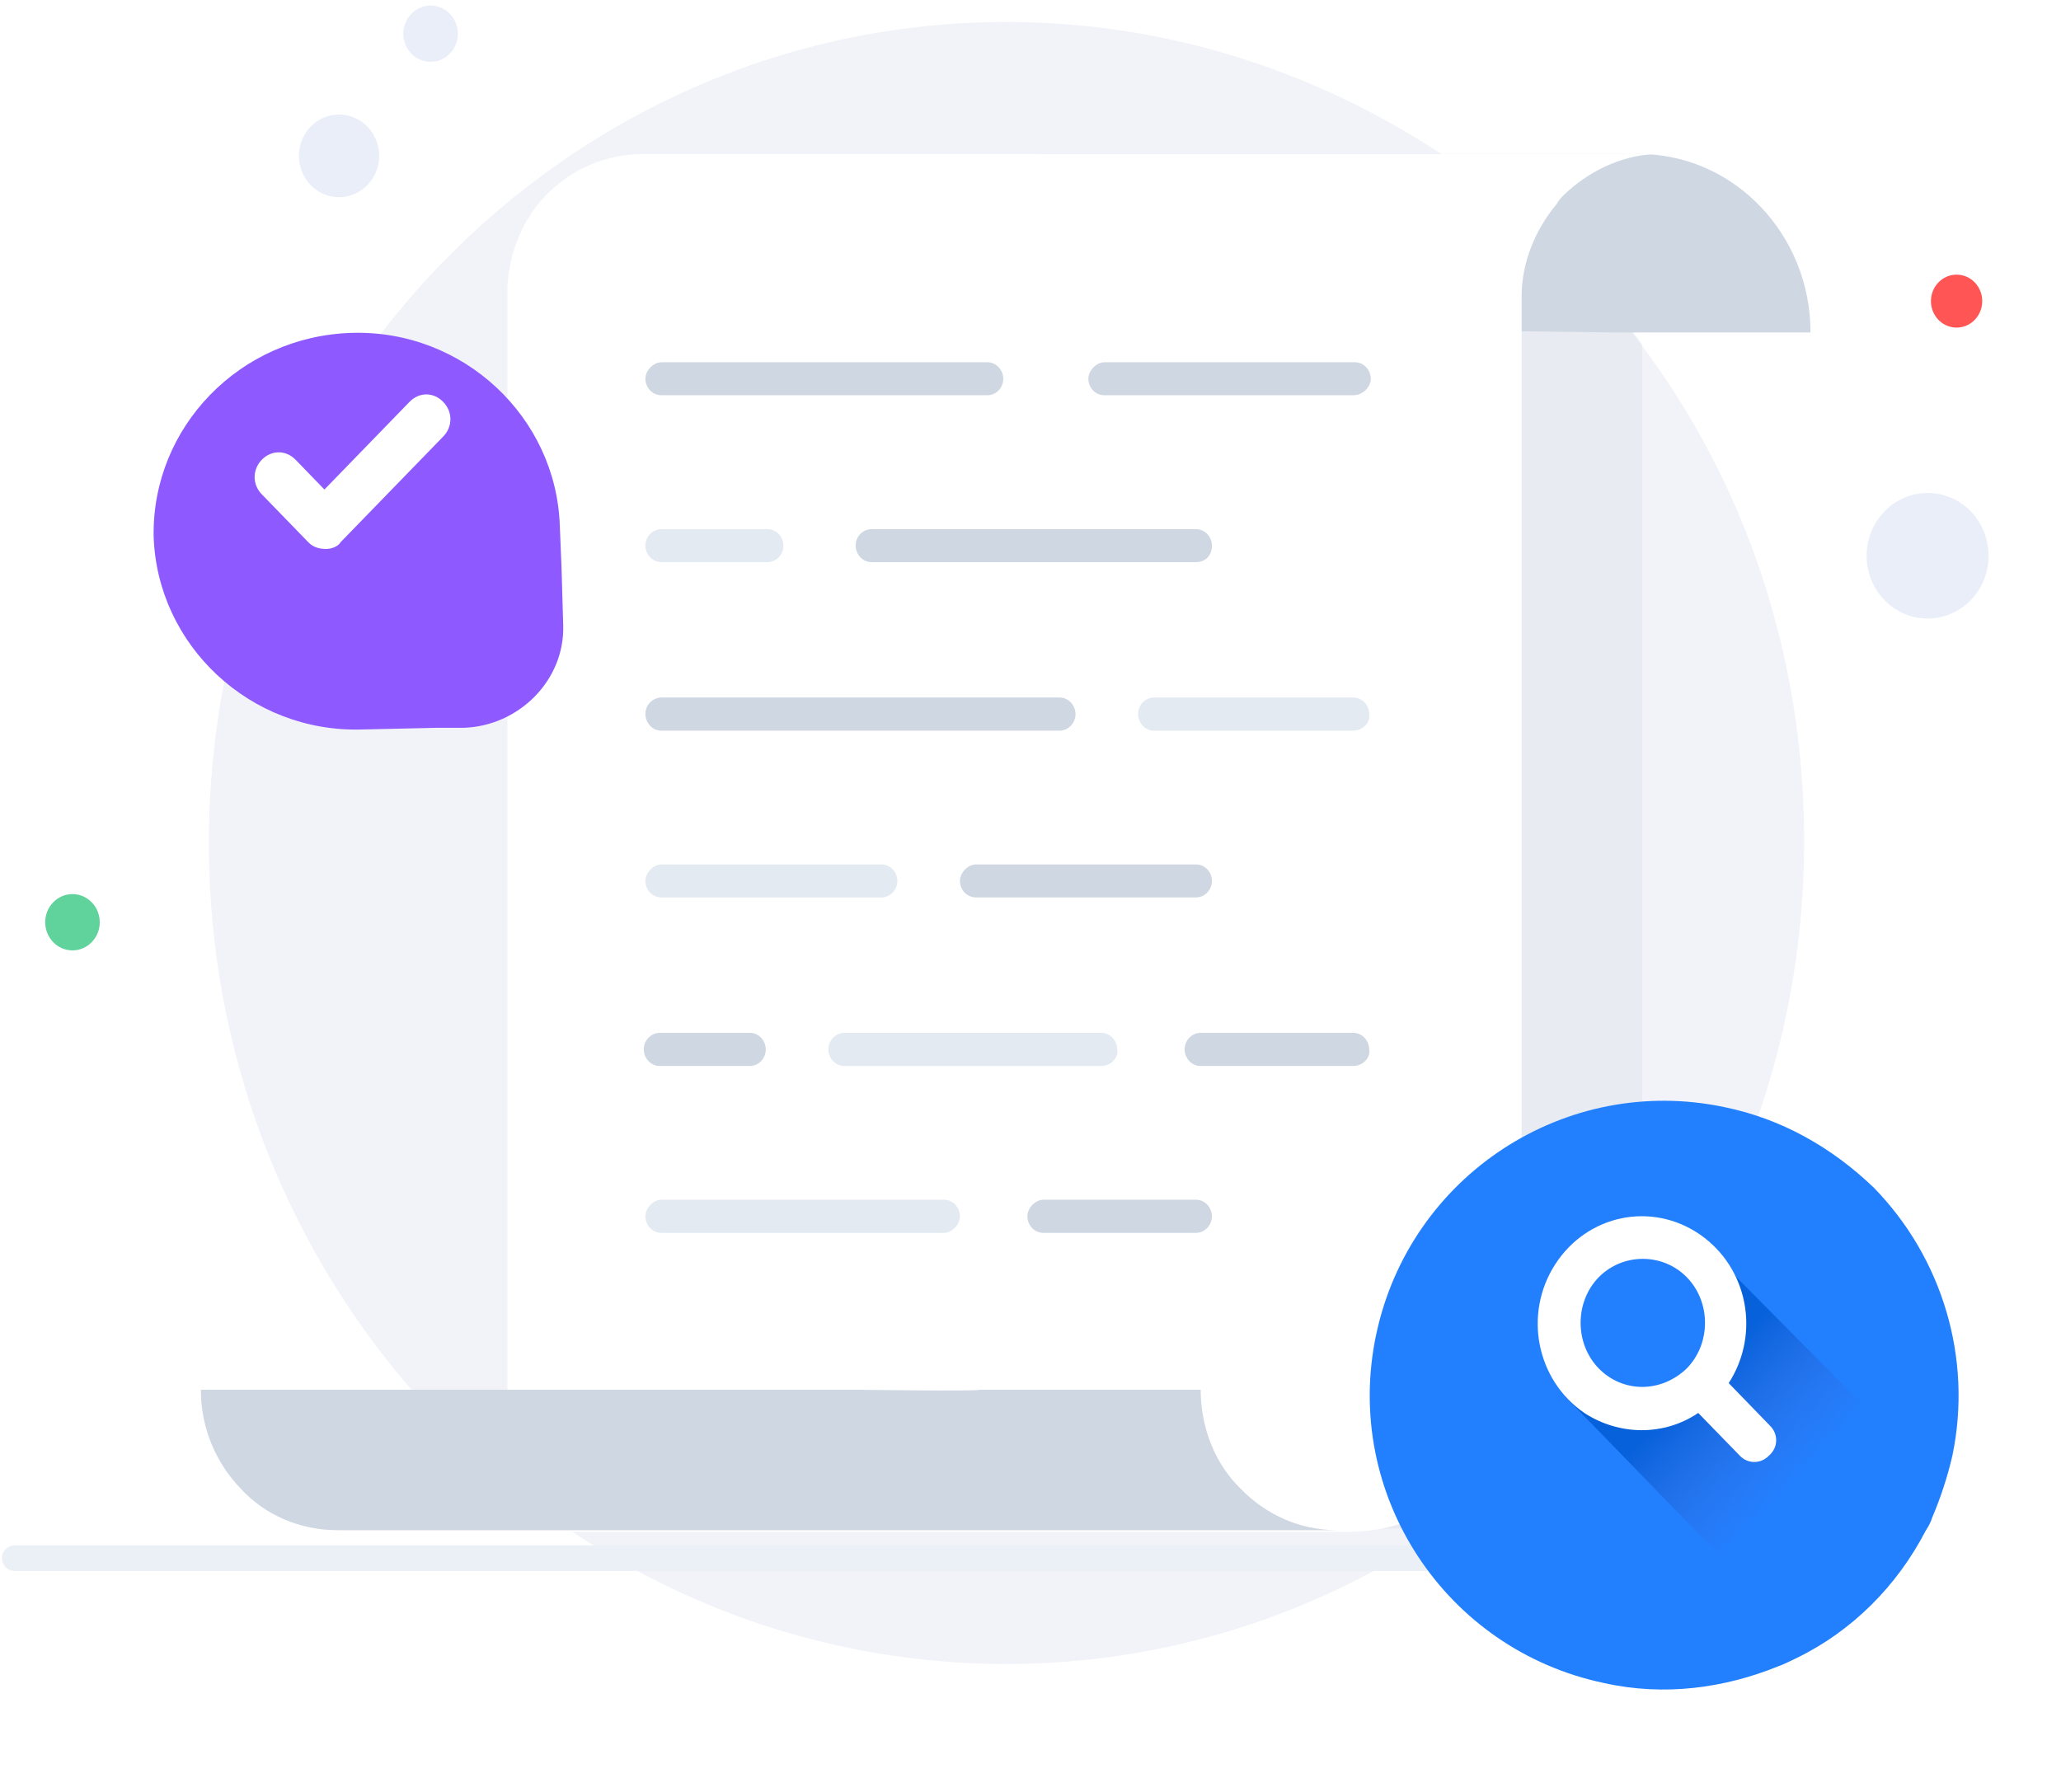 <svg width="161" height="140" viewBox="0 0 161 140" fill="none" xmlns="http://www.w3.org/2000/svg">
<path d="M140.937 65.729C140.937 80.317 136.174 93.734 128.275 104.574C123.877 110.391 118.619 115.544 112.594 119.552C102.821 126.124 91.161 130.002 78.625 130.002C44.149 130.002 16.318 101.217 16.318 65.859C16.318 30.372 44.274 1.717 78.625 1.717C91.161 1.717 102.821 5.582 112.594 12.036C118.619 16.044 123.877 21.198 128.275 27.015C136.291 37.725 140.937 51.141 140.937 65.729Z" fill="#F2F3F8"/>
<path opacity="0.3" d="M128.275 26.883V104.443C123.877 110.26 118.619 115.413 112.594 119.421H49.288V22.498C49.414 19.648 50.543 17.071 52.297 15.262C54.303 13.206 56.936 12.035 59.945 12.035H112.594C118.619 16.043 124.007 21.079 128.275 26.883Z" fill="#CED7E2"/>
<path d="M116.862 25.855H81.258V12.035H128.015C128.145 12.035 128.275 12.035 128.275 12.035C135.537 12.165 141.432 18.36 141.432 25.973H126.011" fill="#CED7E2"/>
<path d="M129.277 12.035C126.518 12.165 124.007 13.454 122.133 15.262C122.002 15.393 121.755 15.653 121.625 15.913C119.998 17.852 118.866 20.429 118.866 23.136V105.731C118.866 113.487 112.854 119.681 105.327 119.681H39.636V22.498C39.761 19.648 40.889 17.071 42.645 15.262C44.65 13.206 47.283 12.035 50.291 12.035H116.238H128.769C129.017 12.035 129.147 12.035 129.277 12.035Z" fill="white"/>
<path d="M105.703 30.879H86.272C85.52 30.879 85.019 30.242 85.019 29.591C85.019 28.953 85.645 28.303 86.272 28.303H105.83C106.582 28.303 107.083 28.953 107.083 29.591C107.083 30.242 106.456 30.879 105.703 30.879Z" fill="#CED7E2"/>
<path d="M77.12 30.879H51.671C50.919 30.879 50.418 30.242 50.418 29.591C50.418 28.953 51.044 28.303 51.671 28.303H77.12C77.872 28.303 78.374 28.953 78.374 29.591C78.374 30.242 77.872 30.879 77.12 30.879Z" fill="#CED7E2"/>
<path d="M93.417 43.918H68.094C67.341 43.918 66.84 43.268 66.84 42.63C66.84 41.849 67.468 41.342 68.094 41.342H93.417C94.17 41.342 94.672 41.979 94.672 42.63C94.672 43.398 94.17 43.918 93.417 43.918Z" fill="#CED7E2"/>
<path d="M59.945 43.918H51.671C50.919 43.918 50.418 43.268 50.418 42.63C50.418 41.849 51.044 41.342 51.671 41.342H59.945C60.697 41.342 61.199 41.979 61.199 42.63C61.199 43.398 60.572 43.918 59.945 43.918Z" fill="#E3EAF2"/>
<path d="M105.703 57.086H90.158C89.406 57.086 88.904 56.435 88.904 55.784C88.904 55.017 89.532 54.496 90.158 54.496H105.703C106.456 54.496 106.958 55.147 106.958 55.784C107.083 56.435 106.456 57.086 105.703 57.086Z" fill="#E3EAF2"/>
<path d="M82.762 57.086H51.671C50.919 57.086 50.418 56.435 50.418 55.784C50.418 55.017 51.044 54.496 51.671 54.496H82.762C83.514 54.496 84.016 55.147 84.016 55.784C84.016 56.435 83.514 57.086 82.762 57.086Z" fill="#CED7E2"/>
<path d="M93.417 70.114H76.243C75.49 70.114 74.989 69.476 74.989 68.825C74.989 68.175 75.615 67.537 76.243 67.537H93.417C94.17 67.537 94.672 68.175 94.672 68.825C94.672 69.476 94.17 70.114 93.417 70.114Z" fill="#CED7E2"/>
<path d="M68.846 70.114H51.671C50.919 70.114 50.418 69.476 50.418 68.825C50.418 68.175 51.044 67.537 51.671 67.537H68.846C69.598 67.537 70.1 68.175 70.1 68.825C70.1 69.476 69.598 70.114 68.846 70.114Z" fill="#E3EAF2"/>
<path d="M105.703 83.283H93.794C93.042 83.283 92.54 82.632 92.54 81.995C92.54 81.214 93.168 80.693 93.794 80.693H105.703C106.456 80.693 106.958 81.344 106.958 81.995C107.083 82.632 106.456 83.283 105.703 83.283Z" fill="#CED7E2"/>
<path d="M86.022 83.283H65.963C65.211 83.283 64.709 82.632 64.709 81.995C64.709 81.214 65.336 80.693 65.963 80.693H86.022C86.774 80.693 87.275 81.344 87.275 81.995C87.4 82.632 86.774 83.283 86.022 83.283Z" fill="#E3EAF2"/>
<path d="M58.566 83.283H51.546C50.794 83.283 50.291 82.632 50.291 81.995C50.291 81.214 50.919 80.693 51.546 80.693H58.566C59.319 80.693 59.82 81.344 59.82 81.995C59.82 82.632 59.319 83.283 58.566 83.283Z" fill="#CED7E2"/>
<path d="M93.418 96.322H81.508C80.756 96.322 80.255 95.671 80.255 95.021C80.255 94.383 80.882 93.732 81.508 93.732H93.418C94.17 93.732 94.672 94.383 94.672 95.021C94.672 95.671 94.17 96.322 93.418 96.322Z" fill="#CED7E2"/>
<path d="M73.735 96.322H51.671C50.919 96.322 50.418 95.671 50.418 95.021C50.418 94.383 51.044 93.732 51.671 93.732H73.735C74.487 93.732 74.989 94.383 74.989 95.021C74.989 95.671 74.362 96.322 73.735 96.322Z" fill="#E3EAF2"/>
<path d="M76.494 108.58H93.794C93.794 111.547 94.922 114.384 96.929 116.323C98.809 118.262 101.442 119.55 104.45 119.55H26.347C23.463 119.55 20.706 118.379 18.825 116.323C16.945 114.384 15.69 111.677 15.69 108.58H66.966C67.092 108.58 76.619 108.71 76.494 108.58Z" fill="#CED7E2"/>
<path d="M27.456 15.249C29.102 14.689 30.003 12.88 29.468 11.175C28.932 9.484 27.164 8.56 25.518 9.106C23.872 9.653 22.971 11.475 23.506 13.18C24.041 14.871 25.81 15.795 27.456 15.249Z" fill="#EAEEF9"/>
<path d="M34.297 4.722C35.416 4.344 36.029 3.108 35.664 1.95C35.301 0.805 34.099 0.167 32.98 0.544C31.859 0.922 31.248 2.158 31.611 3.316C31.975 4.461 33.178 5.099 34.297 4.722Z" fill="#EAEEF9"/>
<path d="M5.661 74.252C6.839 74.252 7.793 73.263 7.793 72.053C7.793 70.843 6.839 69.853 5.661 69.853C4.485 69.853 3.53 70.843 3.53 72.053C3.53 73.263 4.485 74.252 5.661 74.252Z" fill="#60D39C"/>
<path d="M153.794 47.041C155.733 45.219 155.863 42.109 154.094 40.105C152.324 38.114 149.305 37.971 147.366 39.805C145.427 41.627 145.284 44.724 147.066 46.729C148.836 48.733 151.855 48.863 153.794 47.041Z" fill="#EAEEF9"/>
<path d="M152.844 25.595C153.95 25.595 154.848 24.671 154.848 23.526C154.848 22.381 153.95 21.457 152.844 21.457C151.738 21.457 150.84 22.381 150.84 23.526C150.84 24.671 151.738 25.595 152.844 25.595Z" fill="#FF5555"/>
<g filter="url(#filter0_d_341_10275)">
<path d="M43.996 43.856C44.128 48.113 40.559 51.733 36.196 51.863H34.081L28.264 51.993C19.539 52.253 12.267 45.405 12.002 36.891C11.87 28.363 18.746 21.268 27.471 21.007C36.196 20.747 43.468 27.595 43.732 36.109L43.865 39.338L43.996 43.856Z" fill="#8E59FF"/>
</g>
<path d="M25.469 42.891C24.968 42.891 24.466 42.761 24.09 42.37L20.454 38.623C19.702 37.855 19.702 36.696 20.454 35.916C21.207 35.148 22.335 35.148 23.087 35.916L25.344 38.245L31.988 31.4C32.74 30.619 33.869 30.619 34.621 31.4C35.373 32.168 35.373 33.339 34.621 34.107L26.597 42.37C26.472 42.631 25.971 42.891 25.469 42.891Z" fill="white"/>
<path d="M1.148 121.736H129.147" stroke="#EBF0F6" stroke-width="2" stroke-miterlimit="10" stroke-linecap="round" stroke-linejoin="round"/>
<g filter="url(#filter1_d_341_10275)">
<path d="M152.519 108.711C152.125 110.413 151.609 111.982 150.943 113.552C150.821 113.934 150.685 114.198 150.427 114.594C148.199 118.907 144.667 122.442 140.347 124.539C139.831 124.79 139.301 125.054 138.907 125.186C134.722 126.887 130.008 127.547 125.294 126.491C112.863 123.88 104.879 111.718 107.497 99.293C110.115 86.855 122.292 78.875 134.722 81.5C139.165 82.41 143.091 84.639 146.365 87.778C151.731 93.265 154.095 101.113 152.519 108.711Z" fill="#2280FF"/>
</g>
<path d="M149.331 113.605C149.201 113.995 149.083 114.255 148.836 114.646C146.702 118.901 143.319 122.389 139.18 124.458C138.673 124.705 138.178 124.965 137.801 125.095L122.25 109.089L126.011 109.219L130.019 109.349L132.908 107.293C132.908 107.293 135.159 103.285 135.042 103.025C134.912 102.765 132.413 98.769 132.413 98.769L135.159 99.29L149.331 113.605Z" fill="url(#paint0_linear_341_10275)"/>
<path d="M138.296 111.418L135.042 108.06C137.541 104.182 136.539 99.029 132.778 96.439C129.017 93.863 124.007 94.891 121.495 98.769C118.997 102.634 119.999 107.8 123.76 110.39C126.519 112.186 130.019 112.186 132.661 110.39L135.914 113.734C136.539 114.385 137.541 114.385 138.178 113.734C138.92 113.096 138.92 112.055 138.296 111.418ZM124.879 106.902C123.005 104.963 123.005 101.736 124.879 99.797C126.766 97.871 129.902 97.871 131.776 99.797C133.663 101.736 133.663 104.963 131.776 106.902C129.772 108.841 126.766 108.841 124.879 106.902Z" fill="white"/>
<defs>
<filter id="filter0_d_341_10275" x="4" y="18" width="48" height="47" filterUnits="userSpaceOnUse" color-interpolation-filters="sRGB">
<feFlood flood-opacity="0" result="BackgroundImageFix"/>
<feColorMatrix in="SourceAlpha" type="matrix" values="0 0 0 0 0 0 0 0 0 0 0 0 0 0 0 0 0 0 127 0" result="hardAlpha"/>
<feOffset dy="5"/>
<feGaussianBlur stdDeviation="4"/>
<feColorMatrix type="matrix" values="0 0 0 0 0.859 0 0 0 0 0.833 0 0 0 0 0.917 0 0 0 1 0"/>
<feBlend mode="normal" in2="BackgroundImageFix" result="effect1_dropShadow_341_10275"/>
<feBlend mode="normal" in="SourceGraphic" in2="effect1_dropShadow_341_10275" result="shape"/>
</filter>
<filter id="filter1_d_341_10275" x="99" y="78" width="62" height="62" filterUnits="userSpaceOnUse" color-interpolation-filters="sRGB">
<feFlood flood-opacity="0" result="BackgroundImageFix"/>
<feColorMatrix in="SourceAlpha" type="matrix" values="0 0 0 0 0 0 0 0 0 0 0 0 0 0 0 0 0 0 127 0" result="hardAlpha"/>
<feOffset dy="5"/>
<feGaussianBlur stdDeviation="4"/>
<feColorMatrix type="matrix" values="0 0 0 0 0.113 0 0 0 0 0.296 0 0 0 0 1 0 0 0 0.22 0"/>
<feBlend mode="normal" in2="BackgroundImageFix" result="effect1_dropShadow_341_10275"/>
<feBlend mode="normal" in="SourceGraphic" in2="effect1_dropShadow_341_10275" result="shape"/>
</filter>
<linearGradient id="paint0_linear_341_10275" x1="132.531" y1="107.996" x2="140.43" y2="115.661" gradientUnits="userSpaceOnUse">
<stop stop-color="#0761DA"/>
<stop offset="1" stop-color="#3D69DA" stop-opacity="0"/>
</linearGradient>
</defs>
</svg>
